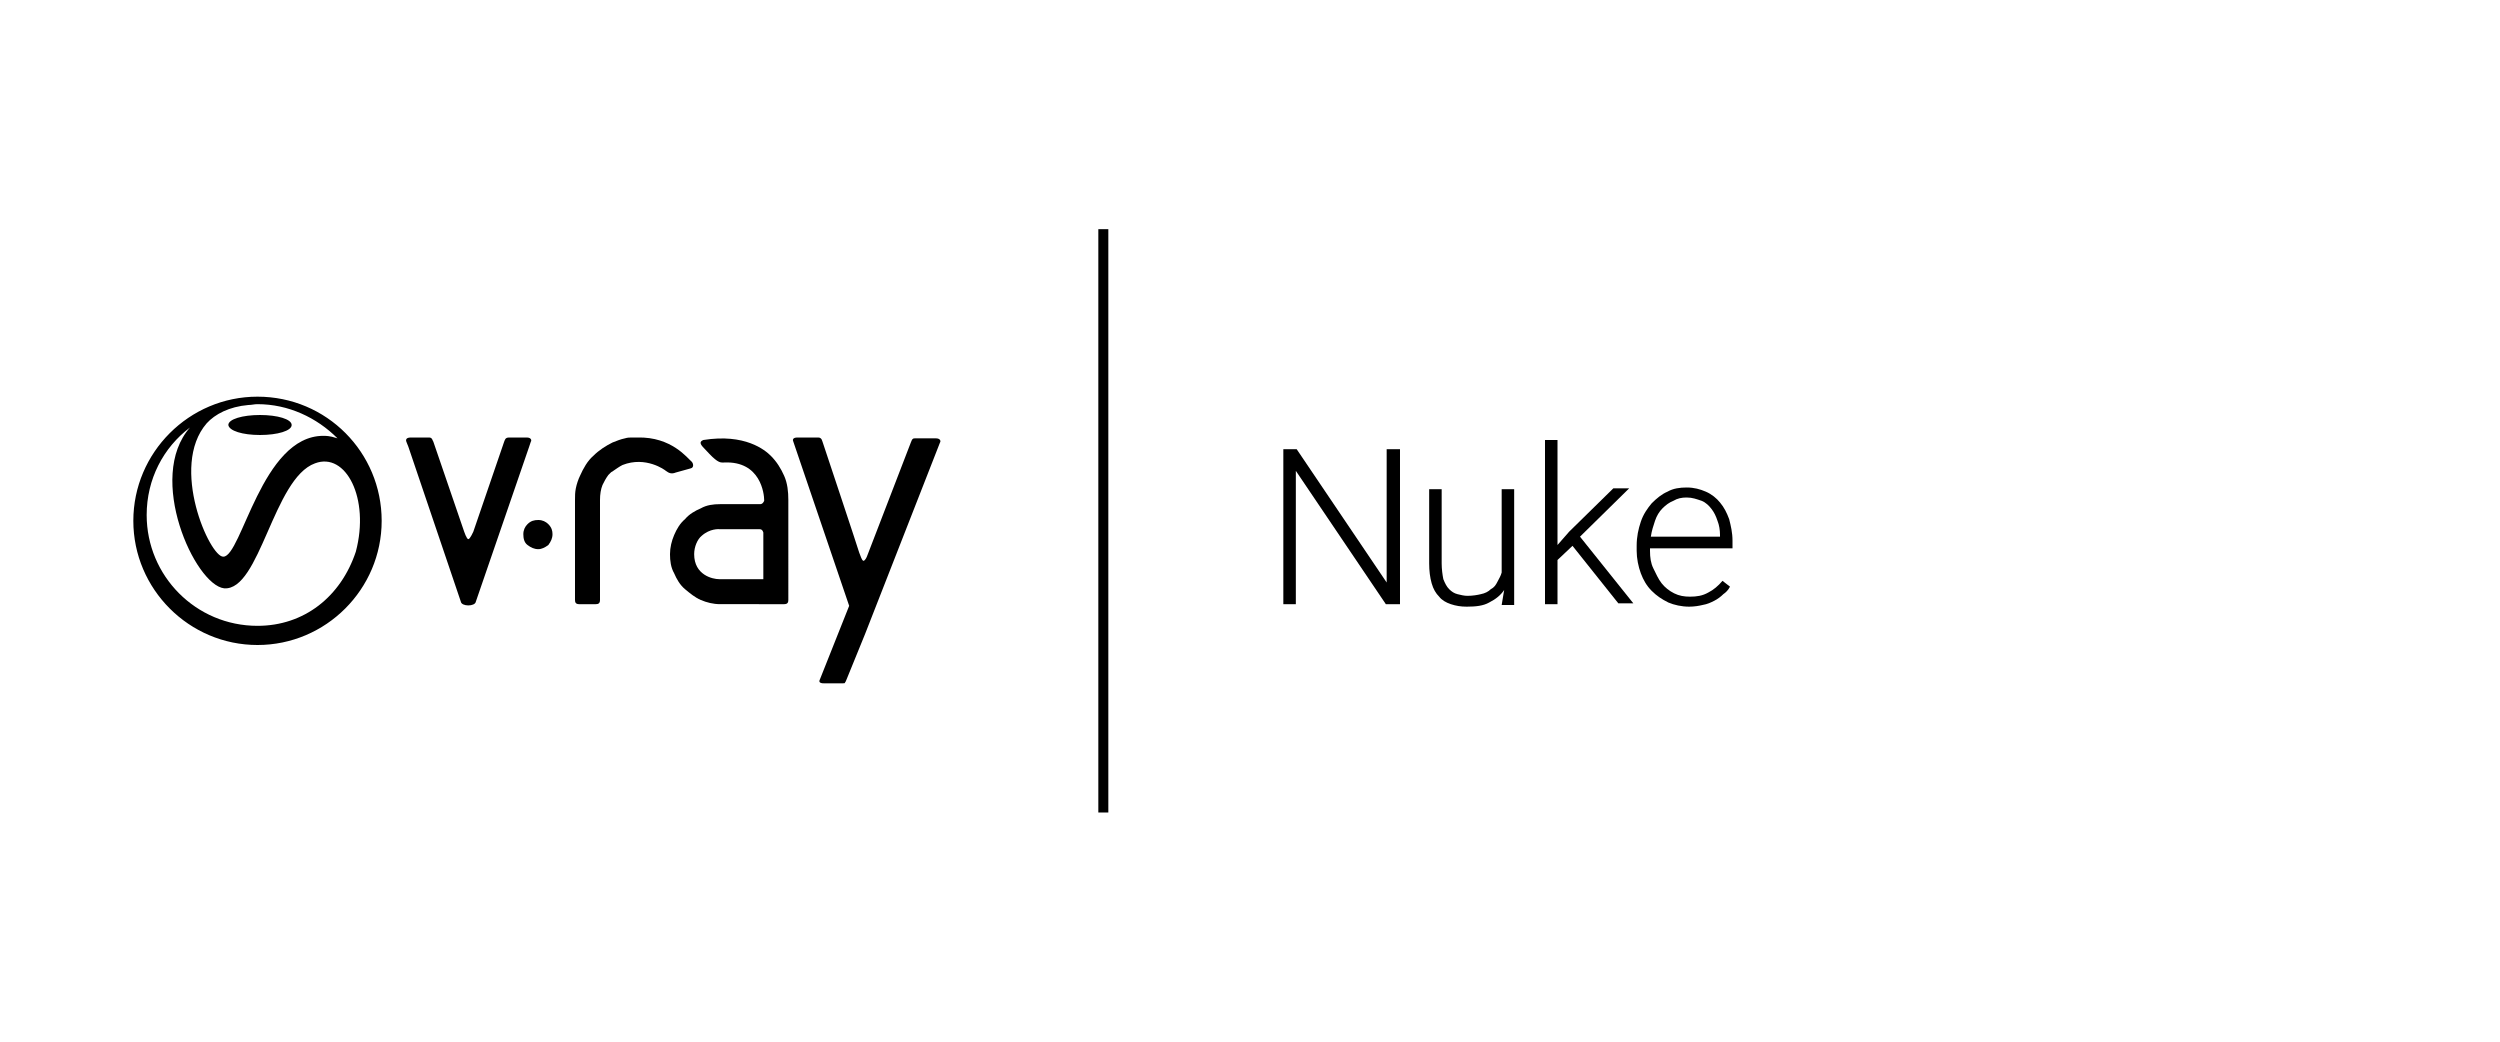 <?xml version="1.0" encoding="utf-8"?>
<!-- Generator: Adobe Illustrator 23.0.6, SVG Export Plug-In . SVG Version: 6.00 Build 0)  -->
<svg version="1.1" id="Layer_1" xmlns="http://www.w3.org/2000/svg" xmlns:xlink="http://www.w3.org/1999/xlink" x="0px" y="0px"
	 width="300px" height="125px" viewBox="0 0 300 125" style="enable-background:new 0 0 300 125;" xml:space="preserve">
<style type="text/css">
	.st0{fill:#231F20;}
	.st1{fill:#0B0204;}
	.st2{fill:#808184;}
	.st3{fill:#FFFFFF;}
</style>
<g>
	<g>
		<rect x="131.8" y="27.5" width="1.2" height="70"/>
		<g>
			<path d="M49,53.6l-0.2-0.5c-0.1-0.2-0.2-0.6,0.5-0.6h0.8h1.4c0.4,0,0.4,0.4,0.5,0.5l3.7,10.8c0,0,0.3,0.9,0.5,0.9
				s0.6-0.9,0.6-0.9L60.5,53c0.1-0.2,0.1-0.5,0.6-0.5h2.1c0.6,0,0.6,0.4,0.5,0.5l-0.2,0.6l-6.4,18.6c-0.1,0.6-1.7,0.6-1.8,0L49,53.6
				z"/>
			<path d="M101.9,72.7L95.2,53c-0.1-0.2-0.1-0.5,0.5-0.5h2.5c0.2,0,0.4,0.1,0.5,0.5c0,0,4.3,12.9,4.4,13.3c0.2,0.5,0.3,0.9,0.5,1
				c0.2,0,0.4-0.4,0.5-0.7c0.2-0.5,5.2-13.5,5.2-13.5c0.1-0.2,0.1-0.3,0.2-0.4c0.1-0.1,0.2-0.1,0.3-0.1h1.6h0.9
				c0.6,0,0.6,0.4,0.5,0.5l-9,23l-2.2,5.4c-0.1,0.2-0.1,0.3-0.2,0.4c0,0.1-0.1,0.1-0.3,0.1h-2.2c-0.2,0-0.3,0-0.5-0.1
				c-0.1-0.1-0.1-0.2,0-0.4L101.9,72.7"/>
			<path d="M62.8,64.1c0-0.5,0.2-0.9,0.5-1.2c0.4-0.4,0.8-0.5,1.3-0.5c0.5,0,0.9,0.2,1.2,0.5c0.4,0.4,0.5,0.8,0.5,1.2
				c0,0.5-0.2,0.9-0.5,1.3c-0.4,0.3-0.8,0.5-1.2,0.5c-0.5,0-0.9-0.2-1.3-0.5S62.8,64.6,62.8,64.1z"/>
			<path d="M74.7,55.8c-0.4,0.2-0.8,0.5-1.1,0.7c-0.1,0.1-0.2,0.1-0.3,0.2L73,57c-0.3,0.4-0.5,0.8-0.7,1.2C72.1,58.7,72,59.3,72,60
				V72c0,0.4-0.2,0.5-0.5,0.5h-2c-0.4,0-0.5-0.2-0.5-0.5V60c0-0.5,0-0.9,0.1-1.4c0.1-0.5,0.3-1.1,0.5-1.5c0.4-0.9,0.9-1.8,1.6-2.4
				c0.7-0.7,1.5-1.2,2.3-1.6c0.5-0.2,1-0.4,1.5-0.5c0.3-0.1,0.6-0.1,0.9-0.1h0.6c4.1-0.1,6,2.5,6.5,2.9c0.2,0.2,0.3,0.7-0.1,0.8
				l-1.8,0.5c-0.5,0.2-0.8,0.1-1.2-0.2C79.8,56.4,77.5,54.7,74.7,55.8z"/>
			<path d="M94.1,57.1c-0.4-0.9-0.9-1.7-1.6-2.4s-3.1-2.7-8.1-1.9c-0.5,0.2-0.4,0.5,0.1,1c0.2,0.2,1,1.1,1.3,1.3
				c0.6,0.5,0.9,0.4,1.1,0.4c4.4-0.2,4.8,3.8,4.8,4.5v0.1c-0.1,0.2-0.2,0.4-0.5,0.4h-4.8c-0.8,0-1.6,0.1-2.3,0.5
				c-0.7,0.3-1.4,0.7-1.9,1.3c-0.6,0.5-1,1.2-1.3,1.9c-0.3,0.7-0.5,1.5-0.5,2.3c0,0.8,0.1,1.6,0.5,2.3c0.3,0.7,0.7,1.4,1.3,1.9
				s1.2,1,1.9,1.3c0.7,0.3,1.5,0.5,2.3,0.5H92h0.1h2c0.4,0,0.5-0.2,0.5-0.5V60C94.6,59,94.5,58,94.1,57.1z M91.6,69.5h-5.3
				c-0.8,0-3-0.5-3-3c0-0.9,0.4-1.8,0.9-2.2c1-0.9,2.1-0.8,2.1-0.8h4.8c0.3,0,0.4,0.1,0.5,0.4L91.6,69.5L91.6,69.5z"/>
		</g>
		<path d="M30.9,47.6c-8.2,0-14.9,6.7-14.9,14.9s6.7,14.9,14.9,14.9s14.9-6.7,14.9-14.9C45.8,54.3,39.2,47.6,30.9,47.6z M24.8,50.8
			c1-1.1,2.7-2,5-2.2c0.4,0,0.7-0.1,1.1-0.1c3.7,0,7.1,1.6,9.6,4.1c-0.4-0.1-0.8-0.3-1.7-0.3c-7.4,0-9.8,14.5-12,14.5
			C25.2,66.9,20.3,56,24.8,50.8z M30.9,75.1c-7.4,0-13.3-6-13.3-13.3c0-4.3,2-8.1,5.2-10.5c-5.3,6,0.6,18.9,4.1,19.3
			c4.3,0.3,5.9-13.2,10.9-15c3.7-1.4,6.6,4.2,4.9,10.6C40.9,71.6,36.5,75.1,30.9,75.1z M31.2,52.2c2.1,0,3.8-0.5,3.8-1.2
			c0-0.7-1.7-1.2-3.8-1.2s-3.8,0.5-3.8,1.2C27.5,51.7,29.1,52.2,31.2,52.2z"/>
	</g>
	<g>
		<path d="M167.9,72.5h-1.6l-10.8-16v16H154V53.9h1.6l10.8,16v-16h1.6V72.5z"/>
		<path d="M180.5,70.8c-0.4,0.6-1,1.1-1.8,1.5c-0.7,0.4-1.6,0.5-2.7,0.5c-0.7,0-1.3-0.1-1.9-0.3c-0.6-0.2-1.1-0.5-1.4-0.9
			c-0.4-0.4-0.7-0.9-0.9-1.6c-0.2-0.7-0.3-1.5-0.3-2.4v-8.9h1.5v8.9c0,0.7,0.1,1.4,0.2,1.9c0.2,0.5,0.4,0.9,0.7,1.2
			c0.3,0.3,0.6,0.5,1,0.6c0.4,0.1,0.8,0.2,1.2,0.2c0.6,0,1.2-0.1,1.6-0.2c0.5-0.1,0.9-0.3,1.2-0.6c0.4-0.2,0.6-0.5,0.8-0.9
			c0.2-0.4,0.4-0.7,0.5-1.1V58.7h1.5v13.9h-1.5L180.5,70.8z"/>
		<path d="M188.7,65.5l-1.8,1.7v5.3h-1.5V52.8h1.5v12.6l1.4-1.6l5.3-5.2h1.9l-5.9,5.8l6.4,8h-1.8L188.7,65.5z"/>
		<path d="M202.7,72.8c-0.9,0-1.8-0.2-2.5-0.5c-0.8-0.4-1.4-0.8-2-1.4c-0.6-0.6-1-1.3-1.3-2.1c-0.3-0.8-0.5-1.8-0.5-2.7v-0.6
			c0-1.1,0.2-2,0.5-2.9c0.3-0.9,0.8-1.6,1.3-2.2c0.6-0.6,1.2-1.1,1.9-1.4c0.7-0.4,1.5-0.5,2.3-0.5c0.9,0,1.6,0.2,2.3,0.5
			c0.7,0.3,1.3,0.8,1.7,1.3c0.5,0.6,0.8,1.2,1.1,2c0.2,0.8,0.4,1.6,0.4,2.6v0.9H198v0.3c0,0.8,0.1,1.5,0.4,2.1s0.6,1.3,1,1.8
			s0.9,0.9,1.5,1.2c0.6,0.3,1.2,0.4,1.9,0.4c0.8,0,1.5-0.1,2.2-0.5c0.6-0.3,1.2-0.8,1.7-1.4l0.9,0.7c-0.2,0.4-0.5,0.7-0.8,0.9
			c-0.3,0.3-0.7,0.6-1.1,0.8c-0.4,0.2-0.8,0.4-1.4,0.5C203.9,72.7,203.3,72.8,202.7,72.8z M202.4,59.7c-0.6,0-1.1,0.1-1.6,0.4
			c-0.5,0.2-0.9,0.5-1.3,0.9c-0.4,0.4-0.7,0.9-0.9,1.5c-0.2,0.6-0.4,1.2-0.5,1.9h8.3v-0.2c0-0.6-0.1-1.2-0.3-1.7
			c-0.2-0.6-0.4-1-0.7-1.4c-0.3-0.4-0.7-0.8-1.2-1C203.6,59.9,203.1,59.7,202.4,59.7z"/>
	</g>
</g>
</svg>
